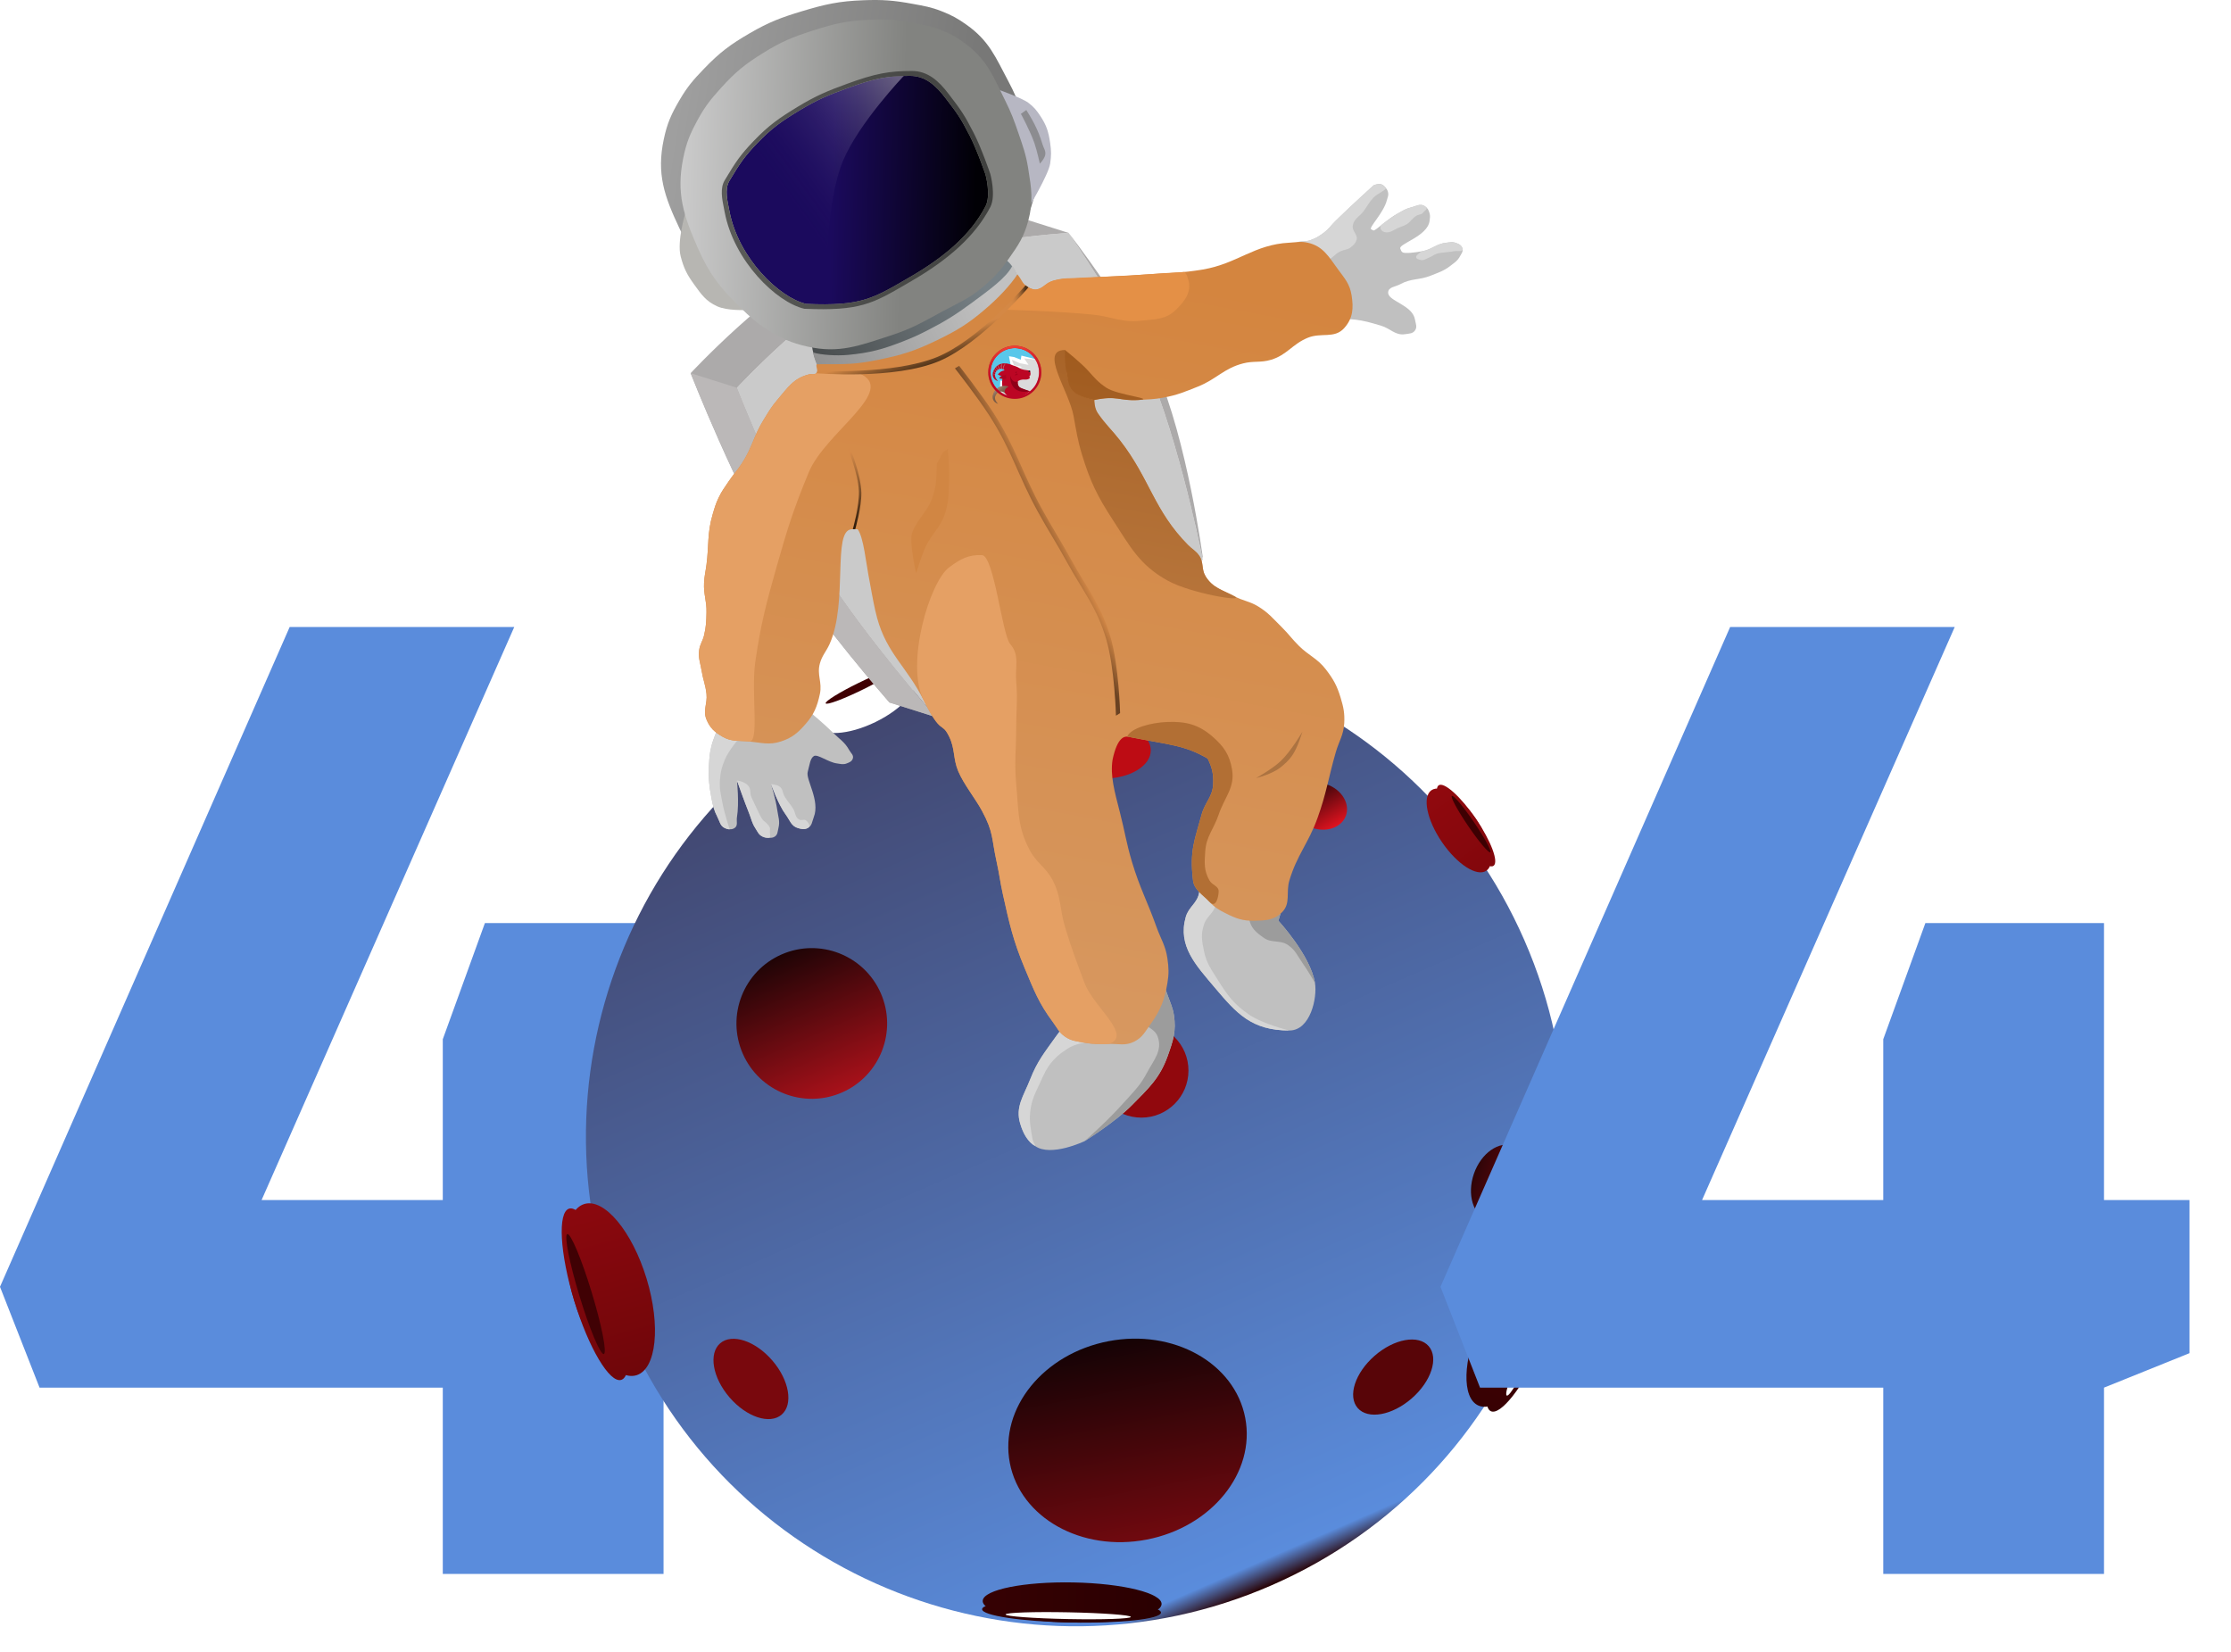 <svg width="393" height="291" viewBox="0 0 393 291" fill="none" xmlns="http://www.w3.org/2000/svg">
<path d="M77.999 277.229V244.412H6.968L0 226.654L51.025 110.442H90.587L46.08 211.369H77.999V183.046L85.417 162.591H116.886V211.369H131.946V238.342L116.886 244.412V277.229H77.999Z" fill="#5A8CDC"/>
<g filter="url(#filter0_d_187_1233)">
<path d="M275.522 165.601C294.614 209.247 274.708 260.106 231.062 279.198C187.415 298.289 136.556 278.383 117.465 234.737C98.374 191.09 118.279 140.231 161.926 121.14C205.572 102.049 256.431 121.954 275.522 165.601Z" fill="url(#paint0_linear_187_1233)"/>
<path d="M162.158 174.95C165.096 181.664 162.034 189.489 155.32 192.427C148.605 195.364 140.78 192.303 137.843 185.588C134.905 178.874 137.967 171.049 144.681 168.111C151.396 165.173 159.221 168.235 162.158 174.95Z" fill="url(#paint1_linear_187_1233)"/>
<path d="M243.205 139.813C244.891 141.77 244.573 144.328 242.493 145.528C240.413 146.727 237.36 146.113 235.673 144.157C233.987 142.2 234.305 139.642 236.385 138.442C238.465 137.243 241.518 137.857 243.205 139.813Z" fill="url(#paint2_linear_187_1233)"/>
<path d="M273.681 201.809C276.307 202.723 277.41 206.409 276.145 210.041C274.881 213.674 271.727 215.877 269.101 214.963C266.476 214.049 265.373 210.363 266.637 206.731C267.902 203.099 271.056 200.895 273.681 201.809Z" fill="url(#paint3_linear_187_1233)"/>
<path d="M193.974 117.029C194.144 118.51 191.183 120.065 187.362 120.502C183.541 120.939 180.305 120.093 180.136 118.613C179.967 117.132 182.927 115.577 186.748 115.14C190.57 114.702 193.805 115.548 193.974 117.029Z" fill="url(#paint4_linear_187_1233)"/>
<path d="M226.351 249.727C228.204 259.377 220.425 268.983 208.974 271.182C197.524 273.382 186.74 267.341 184.886 257.69C183.033 248.039 190.812 238.433 202.262 236.234C213.713 234.035 224.497 240.076 226.351 249.727Z" fill="url(#paint5_linear_187_1233)"/>
<path d="M167.389 117.685C167.964 118.863 164.534 121.722 159.727 124.07C154.92 126.419 150.557 127.368 149.981 126.19C149.406 125.013 152.836 122.154 157.643 119.805C162.45 117.457 166.814 116.508 167.389 117.685Z" fill="white"/>
<path d="M168.145 119.233C169.138 121.266 166.046 124.817 161.239 127.166C156.432 129.514 151.73 129.771 150.737 127.738C149.744 125.706 152.836 122.155 157.643 119.806C162.45 117.458 167.152 117.201 168.145 119.233Z" fill="white"/>
<path d="M164.638 117.93C164.805 118.272 162.212 119.884 158.845 121.528C155.478 123.173 152.613 124.229 152.446 123.886C152.279 123.544 154.872 121.932 158.239 120.288C161.605 118.643 164.47 117.587 164.638 117.93Z" fill="#400003"/>
<path d="M107.249 212.885C109.289 212.264 112.999 218.512 115.536 226.841C118.072 235.17 118.474 242.426 116.433 243.047C114.392 243.669 110.682 237.42 108.146 229.091C105.61 220.762 105.208 213.507 107.249 212.885Z" fill="url(#paint6_linear_187_1233)"/>
<path d="M109.929 212.069C113.45 210.996 118.361 216.879 120.897 225.208C123.433 233.537 122.635 241.158 119.113 242.23C115.592 243.303 110.682 237.42 108.145 229.091C105.609 220.762 106.408 213.141 109.929 212.069Z" fill="url(#paint7_linear_187_1233)"/>
<path d="M106.932 217.368C107.526 217.188 109.447 221.77 111.223 227.603C112.999 233.437 113.958 238.312 113.364 238.493C112.77 238.674 110.849 234.091 109.073 228.258C107.297 222.425 106.338 217.549 106.932 217.368Z" fill="#400104"/>
<path d="M180.004 283.426C180.084 282.296 187.201 281.52 195.902 281.693C204.602 281.866 211.591 282.922 211.511 284.051C211.431 285.181 204.313 285.957 195.613 285.784C186.912 285.611 179.924 284.555 180.004 283.426Z" fill="url(#paint8_linear_187_1233)"/>
<path d="M180.109 281.942C180.247 279.992 187.412 278.552 196.112 278.725C204.813 278.898 211.754 280.618 211.616 282.568C211.478 284.517 204.313 285.957 195.613 285.785C186.913 285.612 179.971 283.891 180.109 281.942Z" fill="url(#paint9_linear_187_1233)"/>
<path d="M184.136 284.362C184.16 284.033 189.118 283.864 195.212 283.986C201.305 284.107 206.226 284.471 206.203 284.8C206.18 285.129 201.221 285.297 195.128 285.176C189.034 285.055 184.113 284.69 184.136 284.362Z" fill="white"/>
<path d="M269.63 248.567C267.934 247.795 269.114 241.558 272.267 234.636C275.419 227.715 279.349 222.729 281.045 223.502C282.74 224.274 281.56 230.511 278.408 237.433C275.256 244.355 271.325 249.34 269.63 248.567Z" fill="url(#paint10_linear_187_1233)"/>
<path d="M267.401 247.553C264.475 246.22 264.658 239.529 267.81 232.607C270.962 225.686 275.889 221.155 278.816 222.487C281.742 223.82 281.559 230.512 278.407 237.433C275.255 244.355 270.327 248.886 267.401 247.553Z" fill="url(#paint11_linear_187_1233)"/>
<path d="M272.427 245.814C271.934 245.589 273.324 241.477 275.531 236.629C277.739 231.782 279.929 228.034 280.422 228.259C280.916 228.483 279.526 232.595 277.318 237.443C275.11 242.291 272.921 246.039 272.427 245.814Z" fill="white"/>
<path d="M270.089 152.503C269.129 153.157 266.188 150.513 263.519 146.598C260.849 142.682 259.463 138.978 260.422 138.324C261.382 137.67 264.323 140.314 266.992 144.23C269.662 148.145 271.048 151.85 270.089 152.503Z" fill="url(#paint12_linear_187_1233)"/>
<path d="M268.828 153.362C267.173 154.491 263.667 152.231 260.998 148.316C258.329 144.4 257.507 140.312 259.162 139.183C260.818 138.055 264.323 140.314 266.993 144.229C269.662 148.145 270.484 152.234 268.828 153.362Z" fill="url(#paint13_linear_187_1233)"/>
<path d="M269.526 150.122C269.247 150.313 267.505 148.244 265.635 145.502C263.766 142.759 262.477 140.382 262.756 140.192C263.035 140.002 264.777 142.07 266.646 144.813C268.516 147.555 269.805 149.932 269.526 150.122Z" fill="#3D0002"/>
<path d="M216.353 188.563C216.353 193.143 212.64 196.857 208.059 196.857C203.478 196.857 199.765 193.143 199.765 188.563C199.765 183.982 203.478 180.269 208.059 180.269C212.64 180.269 216.353 183.982 216.353 188.563Z" fill="#91080D"/>
<path d="M144.692 249.167C142.61 250.96 138.498 249.601 135.509 246.131C132.519 242.66 131.783 238.393 133.865 236.599C135.948 234.805 140.059 236.164 143.049 239.635C146.039 243.105 146.775 247.373 144.692 249.167Z" fill="#79080D"/>
<path d="M209.718 132.163C209.718 134.911 206.005 137.139 201.424 137.139C196.843 137.139 193.13 134.911 193.13 132.163C193.13 129.415 196.843 127.187 201.424 127.187C206.005 127.187 209.718 129.415 209.718 132.163Z" fill="#BD0C14"/>
<path d="M258.665 237.101C260.472 239.172 259.138 243.292 255.687 246.304C252.235 249.315 247.972 250.078 246.165 248.007C244.358 245.936 245.692 241.816 249.143 238.804C252.595 235.793 256.858 235.03 258.665 237.101Z" fill="#580508"/>
</g>
<path d="M126.384 128.454L130.251 129.957L142.709 125.446C142.709 125.446 145.274 127.59 146.791 129.098C147.927 130.228 148.812 130.7 149.583 132.105C149.891 132.665 150.423 133.001 150.228 133.609C150.063 134.12 149.653 134.271 149.154 134.468C148.529 134.715 148.101 134.555 147.435 134.468C145.872 134.264 143.998 132.75 143.354 133.179C142.709 133.609 142.642 134.631 142.28 135.972C141.918 137.312 144.494 141.003 143.354 143.92C143.039 144.724 143.054 145.471 142.28 145.853C141.678 146.15 141.205 146.041 140.561 145.853C139.364 145.503 139.155 144.493 138.413 143.49C137.03 141.62 135.836 138.12 135.836 138.12C135.836 138.12 136.666 140.836 136.91 142.631C137.08 143.88 137.434 144.63 137.124 145.853C136.968 146.472 137.015 147.007 136.48 147.356C136.122 147.59 135.834 147.571 135.406 147.571C134.978 147.571 134.721 147.535 134.332 147.356C133.629 147.034 133.466 146.5 133.043 145.853C132.447 144.94 132.376 144.287 131.969 143.275C131.068 141.034 129.821 137.475 129.821 137.475C129.821 137.475 130.24 141.438 129.821 143.92C129.692 144.682 130.044 145.438 129.391 145.853C129.1 146.039 128.878 146.068 128.532 146.068C128.186 146.068 127.986 146.001 127.673 145.853C126.853 145.464 126.8 144.726 126.384 143.92C125.739 142.67 125.568 141.865 125.31 140.483C124.91 138.339 124.777 137.083 124.881 134.898C124.945 133.547 124.991 132.775 125.31 131.461C125.604 130.249 126.384 128.454 126.384 128.454Z" fill="#C0C0C0"/>
<path d="M129.821 68.308C129.821 68.308 143.475 53.594 154.739 48.116C166.767 42.266 188.248 41.027 188.248 41.027C188.248 41.027 196.968 53.658 201.137 62.508C207.402 75.81 211.877 98.595 211.877 98.595L164.834 126.305C164.834 126.305 152.056 111.679 145.502 101.173C137.975 89.107 129.821 68.308 129.821 68.308Z" fill="#CACACA"/>
<path d="M146.576 45.539C135.312 51.017 121.658 65.731 121.658 65.731C121.658 65.731 129.813 86.53 137.339 98.596C143.893 109.102 156.671 123.728 156.671 123.728L164.834 126.306C164.834 126.306 152.056 111.68 145.502 101.173C137.975 89.108 129.821 68.308 129.821 68.308C129.821 68.308 143.475 53.594 154.738 48.117C166.767 42.267 188.248 41.028 188.248 41.028C188.248 41.028 196.968 53.658 201.137 62.508C206.925 74.796 211.184 95.175 211.8 98.212L211.877 98.166C211.877 98.166 209.09 77.384 203.714 65.301C199.145 55.032 188.248 41.028 188.248 41.028L180.086 38.45C180.086 38.45 158.605 39.689 146.576 45.539Z" fill="#ACAAAA"/>
<path d="M121.658 65.731C121.658 65.731 129.813 86.53 137.339 98.596C143.893 109.102 156.671 123.728 156.671 123.728L164.834 126.306C164.834 126.306 152.056 111.679 145.502 101.173C137.975 89.108 129.821 68.308 129.821 68.308L121.658 65.731Z" fill="#BBB8B8"/>
<path d="M135.836 138.12C135.836 138.12 137.03 141.62 138.413 143.49C139.155 144.493 139.364 145.503 140.561 145.853C141.205 146.041 141.678 146.15 142.28 145.853C142.882 145.556 142.426 144.925 142.065 144.564C141.705 144.203 141.227 144.59 140.777 144.35C140.015 143.942 140.157 143.151 139.703 142.416C139.163 141.546 138.713 141.154 138.199 140.268C137.822 139.619 137.938 139.002 137.34 138.55C136.853 138.181 135.836 138.12 135.836 138.12Z" fill="#D6D6D6"/>
<path d="M129.821 137.476C129.821 137.476 131.067 141.034 131.969 143.275C132.375 144.287 132.446 144.94 133.043 145.853C133.466 146.5 133.629 147.034 134.331 147.357C134.72 147.535 134.978 147.571 135.405 147.571C135.833 147.571 135.645 147.057 135.621 146.712C135.576 146.059 135.793 145.952 135.406 145.423C134.827 144.635 134.512 144.782 134.05 143.92C133.483 142.861 132.921 141.564 132.398 140.483C131.99 139.638 132.386 139.028 131.754 138.335C131.392 137.938 130.642 137.564 129.821 137.476Z" fill="#D6D6D6"/>
<path d="M125.31 131.461C124.991 132.776 124.945 133.547 124.881 134.898C124.777 137.083 124.91 138.339 125.31 140.483C125.568 141.866 125.739 142.67 126.384 143.92C126.8 144.726 126.853 145.465 127.673 145.853C127.986 146.001 128.186 146.068 128.532 146.068C128.532 146.068 127.585 143.225 127.244 141.342C126.972 139.848 126.718 138.992 126.814 137.476C126.907 136.014 127.116 135.179 127.673 133.824C128.363 132.146 130.251 129.958 130.251 129.958L126.384 128.454C126.384 128.454 125.604 130.25 125.31 131.461Z" fill="#D6D6D6"/>
<path d="M142.996 60.758C142.952 60.443 143.221 60.179 143.537 60.208C145.16 60.355 146.434 60.321 148.295 60.146C152.104 59.786 154.182 58.959 157.746 57.568C159.46 56.899 160.403 56.469 162.042 55.635C165.133 54.062 166.777 52.978 169.56 50.909C172.216 48.935 173.929 47.981 175.96 45.44C176.112 45.25 176.378 45.189 176.585 45.315C179.23 46.917 179.282 49.678 180.516 51.768C180.516 51.768 175.439 53.652 172.568 56.279C169.458 59.125 167.309 60.184 163.331 61.864C159.586 63.447 156.839 64.146 152.806 64.657C149.294 65.102 145.502 67.234 145.502 67.234C144.163 64.66 143.324 63.143 142.996 60.758Z" fill="url(#paint14_linear_187_1233)"/>
<path d="M211.233 157.238C211.405 156.246 211.233 154.66 211.233 154.66L226.269 158.527L225.195 162.178C225.195 162.178 230.823 168.238 231.639 173.133C232.069 175.711 230.844 181.511 227.128 181.511C220.47 181.511 217.834 178.498 214.025 173.993C210.626 169.971 207.437 166.601 208.87 161.534C209.391 159.691 210.906 159.124 211.233 157.238Z" fill="#C0C0C0"/>
<path d="M225.195 162.178L226.269 158.526H220.899C220.899 158.526 219.871 160.457 220.04 161.748C220.258 163.412 221.249 164.215 222.617 165.185C224.047 166.198 225.475 165.475 226.914 166.474C228.237 167.393 228.56 168.381 229.491 169.696C230.406 170.988 231.639 173.133 231.639 173.133C230.823 168.237 225.195 162.178 225.195 162.178Z" fill="#9C9C9C"/>
<path d="M211.233 157.238C210.906 159.124 209.391 159.691 208.87 161.534C207.437 166.601 210.626 169.971 214.025 173.993C217.834 178.498 220.47 181.511 227.128 181.511C227.128 181.511 222.501 180.39 220.04 178.718C217.337 176.883 216.187 175.26 214.455 172.489C213.322 170.675 212.53 169.642 212.092 167.549C211.714 165.742 211.501 164.571 212.092 162.823C212.54 161.5 213.468 161.096 214.025 159.815C214.545 158.621 214.885 156.593 214.885 156.593L211.233 154.66C211.233 154.66 211.405 156.246 211.233 157.238Z" fill="#D6D6D6"/>
<path d="M143.225 62.078C144.513 62.508 147.325 62.705 149.412 62.508C153.221 62.149 155.471 61.536 159.035 60.145C160.749 59.476 161.691 59.046 163.331 58.212C166.422 56.639 168.495 55.34 171.279 53.271C174.047 51.214 177.25 48.975 178.325 46.827C178.754 47.257 179.216 48.519 179.7 50.264C179.7 50.264 176.557 55.584 173.686 58.212C170.576 61.057 168.427 62.116 164.449 63.797C160.704 65.379 157.957 66.078 153.923 66.589C150.412 67.034 144.902 65.73 144.902 65.73C144.471 65.73 143.439 63.367 143.225 62.078Z" fill="url(#paint15_linear_187_1233)"/>
<path d="M228.417 42.746C228.417 42.746 229.893 42.621 230.78 42.317C231.774 41.976 232.296 41.65 233.143 41.028C234.099 40.325 234.445 39.712 235.291 38.88C237.83 36.383 241.95 32.65 241.95 32.65C241.95 32.65 242.749 32.294 243.239 32.436C243.642 32.552 243.833 32.754 244.098 33.08C244.335 33.371 244.454 33.571 244.528 33.939C244.628 34.439 244.434 34.732 244.313 35.228C243.768 37.466 241.091 40.072 241.52 40.383L241.95 40.598C242.38 40.598 244.437 38.55 246.246 37.591C247.142 37.116 247.627 36.769 248.609 36.517C249.506 36.287 250.192 35.802 250.972 36.302C251.481 36.629 251.672 37.007 251.831 37.591C251.963 38.077 251.889 38.38 251.831 38.88C251.51 41.65 246.224 42.961 246.676 43.82C246.816 44.088 246.835 44.329 247.105 44.465C247.535 44.679 249.219 44.491 250.542 44.25C252.291 43.931 253.067 42.894 254.838 42.746C255.423 42.697 255.786 42.557 256.342 42.746C256.962 42.957 257.497 43.179 257.631 43.82C257.739 44.34 257.449 44.64 257.201 45.109C256.757 45.948 256.232 46.245 255.483 46.828C254.298 47.749 253.436 47.981 252.046 48.546C250.028 49.366 248.584 48.999 246.676 50.05C245.779 50.543 244.528 50.529 244.528 51.553C244.528 53.057 248.816 53.706 249.253 56.279C249.38 57.023 249.694 57.599 249.253 58.212C248.835 58.794 248.242 58.74 247.535 58.857C245.781 59.147 244.946 57.847 243.239 57.353C241.421 56.827 240.395 56.482 238.513 56.279C236.762 56.09 234.002 56.279 234.002 56.279L233.358 45.968L228.417 42.746Z" fill="#C0C0C0"/>
<path d="M254.838 42.746C253.066 42.894 252.29 43.931 250.542 44.25C250.112 44.465 250.111 44.466 249.897 44.679L249.897 44.68C249.683 44.893 249.408 45.027 249.468 45.324C249.527 45.621 249.827 45.652 250.112 45.754C250.764 45.986 251.185 45.571 251.831 45.324C252.356 45.123 252.583 44.85 253.119 44.68C253.606 44.525 253.904 44.54 254.408 44.465C255.077 44.365 255.465 44.388 256.127 44.25C256.725 44.126 257.764 44.462 257.63 43.82C257.497 43.179 256.962 42.957 256.342 42.746C255.786 42.557 255.423 42.698 254.838 42.746Z" fill="#D6D6D6"/>
<path d="M246.246 37.591C244.527 38.665 243.453 39.524 243.453 39.524C243.453 39.524 242.979 39.921 243.238 40.384C243.577 40.987 244.297 41.018 244.958 40.813C245.472 40.585 245.736 40.407 246.246 40.169C246.825 39.899 247.201 39.85 247.75 39.524C248.517 39.069 248.714 38.496 249.468 38.021C249.945 37.721 250.446 37.845 250.757 37.376C250.994 37.02 251.752 36.803 250.972 36.302C250.192 35.802 249.507 36.287 248.609 36.517C247.627 36.769 247.106 37.054 246.246 37.591Z" fill="#D6D6D6"/>
<path d="M230.78 42.317C229.893 42.621 229.213 42.25 228.417 42.746C226.463 43.966 231.086 46.349 233.358 45.968C234.621 45.757 234.985 44.781 236.15 44.25C236.802 43.952 237.289 44.027 237.869 43.605C238.398 43.22 238.725 42.934 238.943 42.317C239.288 41.338 238.14 40.764 238.298 39.739C238.491 38.495 239.484 38.174 240.231 37.161C240.909 36.243 241.159 35.62 241.95 34.798C242.695 34.025 244.362 33.406 244.098 33.08C243.833 32.754 243.642 32.552 243.239 32.436C242.748 32.294 241.95 32.65 241.95 32.65C241.95 32.65 237.83 36.383 235.291 38.88C234.445 39.712 234.099 40.325 233.143 41.028C232.296 41.65 231.774 41.976 230.78 42.317Z" fill="#D6D6D6"/>
<path d="M186.052 182.502C186.791 181.462 188.017 179.892 188.017 179.892L195.875 181.197L200.922 179.363L204.389 171.845C204.389 171.845 205.226 173.952 205.698 175.325C206.162 176.671 206.573 177.397 206.79 178.805C207.222 181.607 206.652 183.311 205.698 185.982C204.287 189.936 202.317 191.685 199.368 194.682C196.515 197.581 191.073 200.989 191.073 200.989C191.073 200.989 185.13 203.844 182.341 201.859C180.841 200.791 180.259 199.702 179.722 197.944C178.807 194.948 180.328 193.033 181.468 190.114C182.731 186.884 184.042 185.332 186.052 182.502Z" fill="#C0C0C0"/>
<path d="M205.698 175.325C205.225 173.952 204.389 171.845 204.389 171.845C204.389 171.845 199.778 176.339 200.922 179.363C201.531 180.973 203.341 180.967 203.929 182.585C204.827 185.054 203.227 186.708 201.996 189.029C201.014 190.882 200.178 191.767 198.774 193.325C197.184 195.09 196.467 195.861 194.907 197.407C193.452 198.849 191.073 200.989 191.073 200.989C191.073 200.989 196.515 197.581 199.368 194.682C202.317 191.685 204.287 189.936 205.698 185.982C206.652 183.311 207.222 181.607 206.79 178.805C206.573 177.397 206.162 176.671 205.698 175.325Z" fill="#9C9C9C"/>
<path d="M186.053 182.502C184.043 185.332 182.731 186.884 181.469 190.114C180.328 193.033 178.808 194.947 179.722 197.944C180.259 199.704 181.16 201.273 182.342 201.859C182.235 201.186 182.018 201.54 181.805 200.199C181.591 198.857 181.299 197.577 181.469 195.903C181.674 193.882 182.239 192.805 183.094 190.962C184.01 188.987 184.478 187.741 186.053 186.236C186.751 185.569 187.221 185.28 188.017 184.733C190.791 182.827 196.409 183.871 195.876 181.197C195.267 178.146 188.017 179.892 188.017 179.892C188.017 179.892 186.791 181.462 186.053 182.502Z" fill="#D6D6D6"/>
<path d="M143.845 64.154C149.215 64.154 150.615 64.204 154.739 63.367C158.898 62.523 161.23 61.782 165.049 59.931C168.546 58.235 170.468 57.08 173.427 54.56C175.957 52.405 177.938 50.264 179.226 48.331C180.086 49.405 180.043 49.895 180.945 50.479C181.26 50.683 181.448 50.792 181.804 50.909C183.344 51.413 184.098 49.795 185.671 49.405C187.632 48.919 188.811 49.127 190.826 48.975C195.183 48.648 197.638 48.65 201.996 48.331C205.859 48.048 208.058 48.121 211.877 47.472C218.024 46.426 220.901 43.058 227.128 42.746C228.385 42.683 229.122 42.473 230.35 42.746C233.077 43.352 234.064 45.222 235.72 47.472C236.899 49.073 237.766 50.019 238.083 51.983C238.453 54.273 238.341 56.053 236.794 57.782C235.059 59.724 232.757 58.505 230.35 59.501C227.638 60.622 226.716 62.52 223.906 63.367C222.043 63.929 220.849 63.525 218.966 64.012C215.587 64.884 214.26 66.803 211.018 68.093C208.725 69.005 207.428 69.572 205.003 70.026C203.264 70.352 202.258 70.346 200.492 70.456C197.143 70.664 196.84 69.597 192.759 70.456C192.759 71.53 192.782 71.919 193.404 72.819C194.758 74.781 195.804 75.664 197.27 77.544C202.563 84.334 203.236 89.906 209.299 96.018C210.046 96.771 210.666 97.018 211.259 97.897C212.081 99.115 211.596 100.24 212.36 101.495C213.611 103.552 215.299 103.878 217.422 105.013C218.996 105.854 220.1 105.882 221.624 106.812C223.444 107.923 224.213 108.912 225.732 110.41C226.989 111.65 227.54 112.494 228.793 113.739C230.553 115.489 232.063 115.958 233.572 117.928C234.896 119.656 235.519 120.786 236.15 122.869C236.666 124.572 236.889 125.602 236.794 127.379C236.683 129.474 235.87 130.519 235.291 132.535C233.992 137.053 233.669 139.714 232.069 144.134C230.471 148.547 228.471 150.593 227.128 155.089C226.487 157.234 227.415 159.085 225.839 160.674C224.419 162.106 222.915 162.141 220.899 162.178C218.905 162.215 217.739 161.786 215.958 160.889C214.722 160.266 214.002 159.862 213.058 158.848C211.921 157.626 210.358 156.748 210.158 155.089C209.514 149.719 210.488 147.872 211.662 143.49C212.243 141.323 213.605 140.361 213.703 138.12C213.782 136.32 213.52 135.231 212.736 133.609C208.655 131.246 206.292 131.246 198.559 129.742C198.129 129.742 196.84 129.742 195.981 133.824C195.552 136.616 196.315 139.355 197.27 143.06C198.154 146.488 198.402 148.476 199.418 151.867C200.782 156.419 202.119 158.776 203.714 163.252C204.489 165.426 205.325 166.552 205.648 168.837C205.882 170.498 205.923 171.478 205.648 173.133C205.154 176.093 204.449 177.938 202.64 180.436C201.701 181.735 201.271 182.707 199.848 183.444C198.276 184.257 197.106 183.837 195.337 183.873C193.657 183.908 192.691 183.972 191.041 183.659C189.659 183.396 188.765 183.378 187.604 182.585C186.522 181.845 186.233 181.062 185.456 180.007C183.032 176.713 182.123 174.397 180.515 170.555C178.456 165.634 177.805 162.661 176.649 157.452C176.167 155.284 176.055 154.036 175.575 151.867C174.633 147.615 175.059 146.682 172.997 142.845C171.801 140.621 169.795 138.189 168.808 135.864C167.857 133.623 168.272 131.927 167.197 129.742C165.809 126.921 165.909 129.742 162.686 123.298C159.797 117.519 156.242 115.135 154.524 108.906C154.226 107.827 154.111 107.209 153.879 106.114C153.597 104.778 153.5 104.016 153.235 102.677C152.5 98.964 152.161 94.729 151.087 93.225C150.67 93.181 150.432 93.204 150.013 93.225C146.576 93.4 149.426 106.089 146.146 113.417C145.534 114.787 144.83 115.408 144.428 116.854C143.867 118.875 144.869 120.174 144.428 122.224C143.939 124.498 143.385 125.846 141.85 127.594C140.499 129.133 139.501 129.966 137.554 130.602C135.481 131.278 134.14 130.812 131.969 130.602C130.102 130.42 128.865 130.686 127.244 129.742C125.859 128.936 125.064 128.216 124.451 126.735C123.777 125.108 124.641 123.976 124.451 122.224C124.276 120.605 123.85 119.751 123.592 118.143C123.364 116.725 122.968 115.914 123.162 114.491C123.306 113.44 123.774 112.945 124.021 111.913C124.395 110.355 124.416 109.434 124.451 107.832C124.495 105.812 123.922 104.695 124.021 102.677C124.084 101.409 124.287 100.714 124.451 99.455C124.899 96.019 124.552 93.973 125.525 90.648C125.875 89.451 126.061 88.766 126.599 87.64C127.151 86.485 127.607 85.913 128.318 84.848C129.183 83.55 129.826 82.932 130.68 81.626C132.529 78.8 132.761 76.758 134.547 73.893C135.408 72.51 135.85 71.693 136.91 70.456C138.734 68.327 139.773 66.618 142.495 65.945C142.99 65.823 143.407 66.075 143.784 65.73C144.221 65.329 143.684 64.725 143.845 64.154Z" fill="url(#paint16_linear_187_1233)"/>
<path d="M211.261 97.898C210.667 97.019 210.047 96.771 209.301 96.018C203.238 89.906 202.565 84.334 197.271 77.545C195.805 75.665 194.759 74.782 193.405 72.819C192.784 71.919 192.76 70.457 192.76 70.457C192.76 70.457 190.61 69.997 189.538 69.168C187.14 67.313 188.034 61.649 187.605 61.649C183.037 61.65 188.278 68.757 189.109 73.249C189.609 75.951 189.811 77.494 190.612 80.123C192.047 84.825 193.302 87.386 195.983 91.507C199.059 96.238 200.715 99.51 205.649 102.248C209.779 104.539 219.546 106.148 217.423 105.013C215.3 103.879 213.613 103.552 212.362 101.496C211.598 100.241 212.083 99.116 211.261 97.898Z" fill="url(#paint17_linear_187_1233)"/>
<path d="M192.759 70.457C196.84 69.597 197.143 70.665 200.492 70.457C203.841 70.248 196.851 69.606 194.907 68.308C193.476 67.353 192.828 66.588 191.685 65.301C190.448 63.909 187.604 61.649 187.604 61.649C187.604 61.649 187.516 64.054 187.819 65.301C188.17 66.746 188.018 67.862 189.108 68.953C190.143 69.989 192.759 70.457 192.759 70.457Z" fill="url(#paint18_linear_187_1233)"/>
<path d="M198.559 129.742C206.292 131.246 208.655 131.246 212.737 133.609C213.52 135.231 213.782 136.32 213.703 138.12C213.605 140.361 212.243 141.323 211.663 143.49C210.489 147.872 209.515 149.719 210.159 155.089C210.358 156.748 211.921 157.625 213.059 158.848C214.197 160.071 214.643 157.973 214.67 157.023C214.698 156.04 213.545 155.943 213.059 155.089C212.052 153.321 212.167 151.964 212.307 149.934C212.491 147.26 213.819 146.032 214.67 143.49C215.698 140.419 217.574 138.735 217.033 135.542C216.592 132.946 215.584 131.469 213.596 129.742C211.132 127.603 208.909 127.05 205.648 127.165C202.704 127.268 199.203 128.239 198.559 129.742Z" fill="#B26F34"/>
<path d="M166.111 79.693L166.97 79.049C166.97 79.049 167.268 82.453 167.185 84.634C167.101 86.828 167.163 88.113 166.54 90.219C165.721 92.993 164.028 94.004 162.889 96.663C162.189 98.297 161.385 100.959 161.385 100.959C161.385 100.959 160.041 95.29 160.741 93.656C161.88 90.997 163.572 89.985 164.392 87.211C165.015 85.106 164.953 83.82 165.037 81.626C166.111 79.693 166.111 79.693 166.111 79.693Z" fill="#D18643"/>
<path d="M143.784 65.731C143.407 66.075 142.99 65.823 142.495 65.945C139.773 66.618 138.734 68.327 136.91 70.456C135.85 71.693 135.408 72.511 134.547 73.893C132.761 76.759 132.529 78.801 130.68 81.626C129.826 82.932 129.183 83.55 128.318 84.848C127.607 85.913 127.151 86.485 126.599 87.641C126.061 88.766 125.875 89.451 125.525 90.648C124.552 93.974 124.899 96.019 124.451 99.455C124.287 100.714 124.084 101.409 124.021 102.677C123.922 104.695 124.495 105.813 124.451 107.832C124.416 109.435 124.395 110.355 124.021 111.914C123.774 112.946 123.306 113.44 123.162 114.491C122.968 115.914 123.364 116.725 123.592 118.143C123.85 119.751 124.276 120.605 124.451 122.224C124.641 123.976 123.777 125.108 124.451 126.735C125.064 128.216 125.859 128.936 127.244 129.743C128.865 130.686 130.102 130.421 131.969 130.602C133.836 130.783 132.276 122.054 133.043 116.639C134.008 109.829 135.035 106.073 136.91 99.455C138.746 92.972 139.903 89.349 142.495 83.13C145.424 76.1 158.332 68.659 151.302 65.731H143.784Z" fill="#E5A064"/>
<path d="M191.041 183.659C192.691 183.972 195.337 183.874 195.337 183.874C199.61 182.407 192.617 177.367 191.041 173.133C189.615 169.305 188.78 167.165 187.604 163.252C186.655 160.095 186.966 158.02 185.456 155.09C184.249 152.748 182.609 152.046 181.375 149.719C179.208 145.636 179.439 142.723 179.012 138.12C178.648 134.194 179.012 131.967 179.012 128.024C179.012 124.92 179.28 123.168 179.012 120.076C178.784 117.452 179.677 115.395 177.938 113.417C176.548 111.837 175.098 97.899 172.997 97.782C170.586 97.649 169.142 98.498 167.197 99.93C163.783 102.447 159.464 116.854 162.687 123.298C165.909 129.742 165.809 126.921 167.197 129.742C168.272 131.927 167.857 133.623 168.809 135.864C169.795 138.189 171.801 140.621 172.997 142.846C175.06 146.682 174.633 147.615 175.575 151.867C176.055 154.036 176.168 155.284 176.649 157.452L176.682 157.603C177.818 162.719 178.476 165.682 180.515 170.556C182.123 174.398 182.956 176.676 185.456 180.007C186.243 181.055 186.522 181.845 187.604 182.585C188.765 183.379 189.659 183.396 191.041 183.659Z" fill="#E5A064"/>
<path d="M168.221 64.882L168.952 64.431C168.952 64.431 172.805 69.329 174.969 72.678C179.008 78.929 179.969 83.171 183.562 89.69C185.507 93.218 186.778 95.094 188.718 98.625C191.564 103.808 193.903 106.449 195.592 112.115C197.109 117.204 197.311 125.604 197.311 125.604L196.58 126.056C196.58 126.056 196.378 117.656 194.861 112.566C193.172 106.9 190.833 104.259 187.987 99.077C186.047 95.545 184.776 93.669 182.831 90.141C179.238 83.623 178.277 79.381 174.238 73.129C172.074 69.781 168.221 64.882 168.221 64.882Z" fill="url(#paint19_linear_187_1233)"/>
<path d="M180.515 50.264C180.515 50.264 181.163 50.674 181.589 50.823C182.449 51.123 182.415 50.994 182.878 50.909C183.738 50.694 184.117 49.982 185.026 49.62C185.594 49.394 185.932 49.315 186.53 49.19C187.601 48.966 188.231 49.046 189.322 48.975C191.333 48.846 192.465 48.851 194.478 48.761C196.24 48.682 197.228 48.648 198.989 48.546C201.34 48.41 202.653 48.266 205.003 48.116C206.429 48.026 208.655 47.901 208.655 47.901C209.046 48.306 209.13 48.654 209.299 49.19C209.978 51.344 208.766 52.981 207.151 54.56C205.33 56.341 203.452 56.202 200.922 56.494C197.645 56.871 195.826 55.756 192.545 55.419C186.61 54.811 177.293 54.56 177.293 54.56L179.227 52.412L180.515 50.264Z" fill="#E49046"/>
<path d="M143.999 65.301C143.999 65.301 157.223 66.029 164.942 62.938C172.371 59.963 180.644 50.265 180.644 50.265C180.836 50.416 180.949 50.494 181.159 50.621C181.159 50.621 172.786 60.477 165.479 63.583C157.559 66.95 143.783 65.731 143.783 65.731C143.936 65.588 143.968 65.491 143.999 65.301Z" fill="url(#paint20_linear_187_1233)"/>
<path d="M143.999 65.301C143.999 65.301 157.223 66.029 164.942 62.938C172.371 59.963 180.644 50.265 180.644 50.265C180.836 50.416 180.949 50.494 181.159 50.621C181.159 50.621 172.786 60.477 165.479 63.583C157.559 66.95 143.783 65.731 143.783 65.731C143.936 65.588 143.968 65.491 143.999 65.301Z" fill="url(#paint21_linear_187_1233)"/>
<path d="M149.369 79.049H149.799C149.799 79.049 151.674 83.669 151.732 86.782C151.779 89.323 150.658 93.2 150.658 93.2C150.241 93.214 150.411 93.213 150.228 93.213C150.228 93.213 151.383 89.195 151.302 86.567C151.209 83.537 149.369 79.049 149.369 79.049Z" fill="url(#paint22_linear_187_1233)"/>
<path d="M116.928 24.53C117.524 21.718 118.217 20.173 119.684 17.656C121.067 15.284 122.115 14.077 124.049 12.071C126.78 9.239 128.624 7.851 132.09 5.842C135.435 3.903 137.533 3.102 141.279 1.975C145.366 0.746 147.787 0.202 152.077 0.042C155.494 -0.086 157.452 0.063 160.807 0.686C162.813 1.059 163.975 1.234 165.861 1.975C167.676 2.689 168.654 3.228 170.226 4.338C174.237 7.171 175.335 10.012 177.577 14.219C178.744 16.408 179.259 17.704 180.104 20.019C180.976 22.407 181.516 23.756 181.942 26.248C182.551 29.81 182.947 32.002 181.942 35.485C181.127 38.31 180.074 39.755 178.266 42.144C176.652 44.277 175.573 45.395 173.442 47.084C170.801 49.178 168.906 49.841 165.861 51.381C162.118 53.273 160.032 54.458 155.982 55.677C150.124 57.44 146.366 58.867 140.36 57.61C137.222 56.953 135.504 56.2 132.779 54.603C130.619 53.336 129.555 52.397 127.725 50.736C123.848 47.218 121.865 44.832 119.684 40.211C117.006 34.533 115.636 30.617 116.928 24.53Z" fill="url(#paint23_linear_187_1233)"/>
<path d="M120.762 37.418L131.287 54.602C131.287 54.602 128.12 54.759 126.347 53.958C124.346 53.054 123.553 51.87 122.266 50.092C121.011 48.359 120.436 47.222 119.903 45.151C119.212 42.47 120.762 37.418 120.762 37.418Z" fill="#B7B6B2"/>
<path d="M175.575 15.681C175.575 15.681 179.948 17.211 181.123 18.086C182.123 18.83 182.58 19.41 183.271 20.448C184.359 22.083 184.703 23.231 184.989 25.174C185.197 26.585 185.197 27.415 184.989 28.826C184.703 30.769 181.123 36.732 181.123 36.732L175.575 15.681Z" fill="#B7B7C3"/>
<g filter="url(#filter1_f_187_1233)">
<path d="M179.834 20.049L180.788 19.374C180.788 19.374 181.723 20.853 182.22 21.849C182.898 23.208 183.208 24.008 183.651 25.45C183.865 26.146 184.237 26.533 184.128 27.25C184.022 27.952 183.174 28.826 183.174 28.826C183.174 28.826 182.689 26.605 182.22 25.225C181.506 23.126 179.834 20.049 179.834 20.049Z" fill="#62635E" fill-opacity="0.5"/>
</g>
<path d="M120.332 27.966C120.89 25.154 121.538 23.61 122.91 21.093C124.203 18.721 125.182 17.514 126.991 15.508C129.545 12.676 131.269 11.287 134.51 9.278C137.637 7.339 139.599 6.538 143.102 5.412C146.923 4.183 149.187 3.639 153.198 3.479C156.393 3.351 158.224 3.5 161.36 4.123C163.237 4.496 164.323 4.67 166.086 5.412C167.784 6.126 168.698 6.665 170.167 7.775C173.918 10.608 174.944 13.449 177.041 17.656C178.132 19.845 178.614 21.141 179.404 23.456C180.219 25.844 180.724 27.193 181.122 29.685C181.692 33.247 182.062 35.439 181.122 38.922C180.36 41.747 179.376 43.191 177.686 45.581C176.177 47.713 175.168 48.831 173.175 50.521C170.706 52.614 168.933 53.277 166.086 54.817C162.587 56.709 160.636 57.894 156.849 59.113C151.372 60.876 147.858 62.303 142.243 61.047C139.308 60.39 137.702 59.636 135.154 58.039C133.134 56.773 132.14 55.833 130.428 54.173C126.803 50.655 124.949 48.269 122.91 43.647C120.405 37.969 119.125 34.054 120.332 27.966Z" fill="url(#paint24_linear_187_1233)"/>
<path d="M128.495 31.834C130.429 28.612 131.19 27.507 133.436 25.175C136.008 22.504 137.78 21.291 140.954 19.375C144.039 17.513 145.945 16.74 149.332 15.508C154.057 13.79 156.42 13.36 160.287 13.36C163.019 13.36 164.85 15.061 166.516 17.227C168.664 20.019 169.15 20.659 170.812 23.886C172.139 26.462 173.605 30.76 173.605 30.76C173.605 30.76 174.614 34.411 173.605 36.344C171.027 41.285 166.453 45.239 160.287 48.803C153.852 52.523 151.909 53.959 142.028 53.529C137.302 52.455 130.079 45.493 128.495 37.204C128.164 35.466 127.585 33.351 128.495 31.834Z" fill="url(#paint25_linear_187_1233)"/>
<path d="M137.732 21.308C140.843 18.989 142.972 17.898 146.539 16.368C150.002 14.882 152.036 14.037 155.775 13.575C157.11 13.41 159.212 13.36 159.212 13.36C159.212 13.36 151.222 21.725 148.472 28.397C145.439 35.757 145.68 48.589 145.68 48.589L136.658 49.448C136.658 49.448 128.666 35.73 129.999 30.115C130.428 28.305 131.646 26.919 133.221 25.175C134.77 23.459 135.879 22.689 137.732 21.308Z" fill="url(#paint26_linear_187_1233)"/>
<path fill-rule="evenodd" clip-rule="evenodd" d="M132.779 24.82C130.449 27.252 129.659 28.404 127.654 31.763C126.814 33.17 127.196 35.07 127.533 36.748C127.575 36.956 127.616 37.162 127.654 37.363C129.296 46.006 136.79 53.265 141.692 54.385C151.454 54.812 153.746 53.474 159.709 49.995L160.632 49.457C167.028 45.741 171.773 41.618 174.447 36.467C175.493 34.45 174.447 30.643 174.447 30.643C174.447 30.643 172.926 26.162 171.55 23.476C169.826 20.111 169.322 19.444 167.094 16.533C165.366 14.274 163.466 12.501 160.632 12.501C156.621 12.501 154.17 12.949 149.268 14.741C145.755 16.025 143.778 16.831 140.578 18.772C137.285 20.771 135.448 22.035 132.779 24.82ZM133.435 25.174C131.189 27.507 130.428 28.611 128.495 31.834C127.686 33.183 128.053 35.004 128.378 36.613C128.418 36.813 128.458 37.011 128.495 37.204C130.078 45.493 137.302 52.455 142.028 53.529C151.438 53.938 153.649 52.655 159.397 49.319C159.684 49.152 159.98 48.98 160.286 48.803C166.452 45.239 171.026 41.285 173.604 36.344C174.613 34.411 173.604 30.759 173.604 30.759C173.604 30.759 172.138 26.462 170.812 23.886C169.15 20.659 168.664 20.019 166.515 17.227C164.849 15.061 163.019 13.36 160.286 13.36C156.42 13.36 154.057 13.79 149.331 15.508C145.945 16.74 144.039 17.512 140.954 19.375C137.779 21.291 136.008 22.504 133.435 25.174Z" fill="url(#paint27_linear_187_1233)"/>
<path d="M225.598 134.053C227.405 132.35 229.424 128.884 229.424 128.884C229.424 128.884 228.999 130.228 228.659 131.06C227.874 132.982 227.165 133.878 225.598 135.142C224.037 136.401 221.261 137.046 221.261 137.046C221.261 137.046 224.086 135.478 225.598 134.053Z" fill="#AC7341"/>
<ellipse rx="4.273" ry="4.27" transform="matrix(0.777 -0.629 0.629 0.777 178.758 65.58)" fill="#59C7EA"/>
<path d="M176.144 68.947L176.474 67.456L177.15 67.455L177.512 66.486L178.333 66.341L177.428 65.642L180.596 65.628L178.806 64.995L178.021 63.157L180.04 63.526L180.347 62.94L182.397 63.284L183.048 64.345L183.298 65.523L182.471 68.041L180.867 69.471L178.878 70.039L176.627 69.545L176.144 68.947Z" fill="#DBDBDB"/>
<path fill-rule="evenodd" clip-rule="evenodd" d="M180.663 65.626L178.271 65.647L177.559 65.666L178.415 66.332L177.802 66.619L177.337 67.65L176.572 67.755L176.112 69.102L176.218 67.002L177.034 67.276L177.125 65.308L178.12 65.461L178.085 64.531L177.728 62.743L178.628 62.886L179.815 63.348L179.926 62.634C181.521 63.017 182.345 63.233 182.397 63.284C182.45 63.335 181.784 63.281 180.399 63.123L181.184 64.267L179.645 63.977L178.24 63.374L178.617 64.318L180.042 64.632L178.909 65.026L180.663 65.626Z" fill="white"/>
<path fill-rule="evenodd" clip-rule="evenodd" d="M176.986 65.221C176.986 65.221 176.4 65.334 176.149 65.582C175.898 65.831 175.762 65.941 175.762 65.941C175.762 65.941 176.087 66.175 176.383 66.206C176.678 66.197 176.652 66.259 176.652 66.259C175.908 69.751 178.408 71.358 181.43 68.911C181.43 68.911 180.252 68.615 179.723 68.313C179.059 67.914 179.307 67.15 179.307 67.15C179.307 67.15 179.733 66.781 180.601 66.859C181.016 66.896 181.356 66.667 181.38 66.629C181.44 66.536 181.318 66.273 181.318 66.273C181.318 66.273 181.471 66.239 181.524 65.97C181.578 65.701 181.422 65.286 181.422 65.286C181.422 65.286 180.7 65.194 180.431 65.14C180.162 65.087 179.753 64.996 179.5 64.794C179.247 64.593 178.414 64.349 178.414 64.349C176.366 63.43 175.278 64.467 174.933 65.518C174.783 66.036 174.825 66.805 175.825 67.145C175.254 66.533 175.23 66.149 175.276 65.91C175.434 65.108 176.311 64.594 176.986 65.221Z" fill="#BC0624"/>
<g filter="url(#filter2_i_187_1233)">
<path d="M174.934 65.518C175.238 64.467 176.308 63.686 177.676 64.088C177.676 64.088 177.171 64.347 177.044 64.652C176.958 64.858 176.986 65.22 176.986 65.22C176.312 64.594 175.434 65.108 175.277 65.91C175.23 66.148 175.255 66.532 175.826 67.145C174.825 66.805 174.784 66.036 174.934 65.518Z" fill="#7B5C46"/>
<path d="M174.934 65.518C175.238 64.467 176.308 63.686 177.676 64.088C177.676 64.088 177.171 64.347 177.044 64.652C176.958 64.858 176.986 65.22 176.986 65.22C176.312 64.594 175.434 65.108 175.277 65.91C175.23 66.148 175.255 66.532 175.826 67.145C174.825 66.805 174.784 66.036 174.934 65.518Z" fill="url(#paint28_linear_187_1233)"/>
</g>
<path d="M181.187 65.521C181.169 65.499 181.165 65.469 181.177 65.444L181.221 65.347C181.229 65.33 181.24 65.315 181.255 65.303C181.281 65.282 181.314 65.272 181.347 65.276L181.421 65.286L181.449 65.328C181.456 65.339 181.462 65.351 181.466 65.364C181.495 65.457 181.424 65.551 181.327 65.55L181.243 65.549C181.221 65.549 181.201 65.538 181.187 65.521Z" fill="#1C1C21"/>
<mask id="mask0_187_1233" style="mask-type:alpha" maskUnits="userSpaceOnUse" x="174" y="63" width="4" height="5">
<path d="M174.933 65.518C175.237 64.466 176.307 63.686 177.675 64.088L176.985 65.22C176.311 64.594 175.433 65.108 175.276 65.91C175.229 66.148 175.254 66.532 175.825 67.145C174.824 66.805 174.783 66.036 174.933 65.518Z" fill="#7B5C46"/>
<path d="M174.933 65.518C175.237 64.466 176.307 63.686 177.675 64.088L176.985 65.22C176.311 64.594 175.433 65.108 175.276 65.91C175.229 66.148 175.254 66.532 175.825 67.145C174.824 66.805 174.783 66.036 174.933 65.518Z" fill="url(#paint29_linear_187_1233)"/>
</mask>
<g mask="url(#mask0_187_1233)">
<path d="M177.115 63.969C176.783 64.482 176.667 64.734 176.756 65.052" stroke="#DBD6D5" stroke-width="0.1" stroke-miterlimit="2.613"/>
<path d="M177.115 63.969C176.783 64.482 176.667 64.734 176.756 65.052" stroke="url(#paint30_linear_187_1233)" stroke-width="0.1" stroke-miterlimit="2.613"/>
<path d="M176.476 64.017C176.402 64.367 176.306 64.609 176.443 64.954" stroke="#DBD6D5" stroke-width="0.1" stroke-miterlimit="2.613"/>
<path d="M176.476 64.017C176.402 64.367 176.306 64.609 176.443 64.954" stroke="url(#paint31_linear_187_1233)" stroke-width="0.1" stroke-miterlimit="2.613"/>
<path d="M175.808 64.311C175.852 64.605 175.916 64.747 176.112 64.981" stroke="#DBD6D5" stroke-width="0.1" stroke-miterlimit="2.613"/>
<path d="M175.808 64.311C175.852 64.605 175.916 64.747 176.112 64.981" stroke="url(#paint32_linear_187_1233)" stroke-width="0.1" stroke-miterlimit="2.613"/>
<path d="M175.4 64.64C175.539 64.884 175.61 64.962 175.825 65.124" stroke="#DBD6D5" stroke-width="0.1" stroke-miterlimit="2.613"/>
<path d="M175.4 64.64C175.539 64.884 175.61 64.962 175.825 65.124" stroke="url(#paint33_linear_187_1233)" stroke-width="0.1" stroke-miterlimit="2.613"/>
<path d="M175.164 64.941C175.274 65.153 175.37 65.24 175.581 65.347" stroke="#DBD6D5" stroke-width="0.1" stroke-miterlimit="2.613"/>
<path d="M175.164 64.941C175.274 65.153 175.37 65.24 175.581 65.347" stroke="url(#paint34_linear_187_1233)" stroke-width="0.1" stroke-miterlimit="2.613"/>
<path d="M174.953 65.34C174.916 65.415 175.421 65.739 175.38 65.63" stroke="#DBD6D5" stroke-width="0.1" stroke-miterlimit="2.613"/>
<path d="M174.953 65.34C174.916 65.415 175.421 65.739 175.38 65.63" stroke="url(#paint35_linear_187_1233)" stroke-width="0.1" stroke-miterlimit="2.613"/>
<path d="M174.84 65.799C175.002 65.907 175.102 65.946 175.291 65.964" stroke="#DBD6D5" stroke-width="0.1" stroke-miterlimit="2.613"/>
<path d="M174.84 65.799C175.002 65.907 175.102 65.946 175.291 65.964" stroke="url(#paint36_linear_187_1233)" stroke-width="0.1" stroke-miterlimit="2.613"/>
</g>
<path d="M181.43 68.912C178.347 69.533 177.837 67.221 177.967 65.987C177.913 66.5 178.297 66.953 178.511 67.109C178.699 67.29 179.106 67.249 179.293 67.201C179.184 67.683 179.446 68.071 179.605 68.202C179.823 68.384 181.43 68.912 181.43 68.912Z" fill="#8F0018"/>
<g filter="url(#filter3_i_187_1233)">
<path fill-rule="evenodd" clip-rule="evenodd" d="M179.301 65.355C179.301 65.355 179.089 65.259 178.996 65.318C178.903 65.377 178.905 65.442 178.838 65.498C178.77 65.554 178.719 65.56 178.719 65.56C178.719 65.56 178.886 65.642 179.027 65.587C179.168 65.532 179.274 65.434 179.274 65.434L179.301 65.355Z" fill="#A4001B"/>
</g>
<g filter="url(#filter4_i_187_1233)">
<path fill-rule="evenodd" clip-rule="evenodd" d="M180.547 66.418C180.547 66.418 180.572 66.352 180.841 66.307C181.11 66.262 181.317 66.274 181.317 66.274" fill="#AD0420"/>
</g>
<path d="M176.652 66.26C176.823 66.314 176.947 66.296 177.084 66.249C176.92 66.362 176.77 66.409 176.63 66.368C176.636 66.338 176.645 66.29 176.652 66.26Z" fill="url(#paint37_linear_187_1233)" fill-opacity="0.3"/>
<g filter="url(#filter5_i_187_1233)">
<path d="M175.977 66.071C175.977 66.071 176.027 66.094 176.19 65.913C176.353 65.732 176.496 65.6 176.75 65.585C176.778 65.584 177.206 65.691 177.219 65.33C177.255 65.366 177.125 65.784 177.297 66.061C177.027 66.436 176.652 66.26 176.652 66.26C176.652 66.26 176.607 66.213 176.383 66.207C176.16 66.201 175.977 66.071 175.977 66.071Z" fill="#AD0420"/>
</g>
<g filter="url(#filter6_i_187_1233)">
<path d="M178.956 65.432C179.039 65.306 179.184 65.367 179.184 65.367C179.143 65.346 179.011 65.418 179.036 65.478C179.054 65.52 179.171 65.432 179.178 65.423C179.173 65.431 179.057 65.549 178.995 65.56C178.934 65.571 178.819 65.558 178.819 65.558C178.874 65.553 178.941 65.454 178.956 65.432Z" fill="#810016"/>
</g>
<path fill-rule="evenodd" clip-rule="evenodd" d="M181.7 69.213C183.708 67.587 184.019 64.643 182.394 62.636C180.769 60.63 177.825 60.322 175.817 61.948C173.809 63.574 173.499 66.518 175.123 68.524C176.748 70.53 179.692 70.839 181.7 69.213ZM181.446 68.898C183.279 67.413 183.563 64.724 182.079 62.891C180.595 61.059 177.906 60.777 176.072 62.262C174.238 63.747 173.954 66.437 175.438 68.269C176.922 70.102 179.612 70.383 181.446 68.898Z" fill="#BC0624"/>
<path fill-rule="evenodd" clip-rule="evenodd" d="M181.7 69.213C183.708 67.587 184.019 64.643 182.394 62.636C180.769 60.63 177.825 60.322 175.817 61.948C173.809 63.574 173.499 66.518 175.123 68.524C176.748 70.53 179.692 70.839 181.7 69.213ZM181.446 68.898C183.279 67.413 183.563 64.724 182.079 62.891C180.595 61.059 177.906 60.777 176.072 62.262C174.238 63.747 173.954 66.437 175.438 68.269C176.922 70.102 179.612 70.383 181.446 68.898Z" fill="url(#paint38_linear_187_1233)"/>
<g filter="url(#filter7_d_187_1233)">
<path d="M338.744 277.229V244.412H267.713L260.745 226.654L311.77 110.442H351.332L306.825 211.369H338.744V183.046L346.162 162.591H377.631V211.369H392.691V238.342L377.631 244.412V277.229H338.744Z" fill="#5A8CDC"/>
</g>
<defs>
<filter id="filter0_d_187_1233" x="94.946" y="109.889" width="187.827" height="180.561" filterUnits="userSpaceOnUse" color-interpolation-filters="sRGB">
<feFlood flood-opacity="0" result="BackgroundImageFix"/>
<feColorMatrix in="SourceAlpha" type="matrix" values="0 0 0 0 0 0 0 0 0 0 0 0 0 0 0 0 0 0 127 0" result="hardAlpha"/>
<feOffset dx="-7"/>
<feGaussianBlur stdDeviation="2"/>
<feColorMatrix type="matrix" values="0 0 0 0 0 0 0 0 0 0 0 0 0 0 0 0 0 0 0.4 0"/>
<feBlend mode="normal" in2="BackgroundImageFix" result="effect1_dropShadow_187_1233"/>
<feBlend mode="normal" in="SourceGraphic" in2="effect1_dropShadow_187_1233" result="shape"/>
</filter>
<filter id="filter1_f_187_1233" x="175.834" y="15.374" width="12.314" height="17.451" filterUnits="userSpaceOnUse" color-interpolation-filters="sRGB">
<feFlood flood-opacity="0" result="BackgroundImageFix"/>
<feBlend mode="normal" in="SourceGraphic" in2="BackgroundImageFix" result="shape"/>
<feGaussianBlur stdDeviation="2" result="effect1_foregroundBlur_187_1233"/>
</filter>
<filter id="filter2_i_187_1233" x="174.869" y="63.98" width="2.807" height="7.164" filterUnits="userSpaceOnUse" color-interpolation-filters="sRGB">
<feFlood flood-opacity="0" result="BackgroundImageFix"/>
<feBlend mode="normal" in="SourceGraphic" in2="BackgroundImageFix" result="shape"/>
<feColorMatrix in="SourceAlpha" type="matrix" values="0 0 0 0 0 0 0 0 0 0 0 0 0 0 0 0 0 0 127 0" result="hardAlpha"/>
<feOffset dy="4"/>
<feGaussianBlur stdDeviation="2"/>
<feComposite in2="hardAlpha" operator="arithmetic" k2="-1" k3="1"/>
<feColorMatrix type="matrix" values="0 0 0 0 0 0 0 0 0 0 0 0 0 0 0 0 0 0 0.35 0"/>
<feBlend mode="normal" in2="shape" result="effect1_innerShadow_187_1233"/>
</filter>
<filter id="filter3_i_187_1233" x="178.719" y="65.299" width="0.581" height="0.808" filterUnits="userSpaceOnUse" color-interpolation-filters="sRGB">
<feFlood flood-opacity="0" result="BackgroundImageFix"/>
<feBlend mode="normal" in="SourceGraphic" in2="BackgroundImageFix" result="shape"/>
<feColorMatrix in="SourceAlpha" type="matrix" values="0 0 0 0 0 0 0 0 0 0 0 0 0 0 0 0 0 0 127 0" result="hardAlpha"/>
<feOffset dy="0.5"/>
<feGaussianBlur stdDeviation="0.25"/>
<feComposite in2="hardAlpha" operator="arithmetic" k2="-1" k3="1"/>
<feColorMatrix type="matrix" values="0 0 0 0 0 0 0 0 0 0 0 0 0 0 0 0 0 0 0.05 0"/>
<feBlend mode="normal" in2="shape" result="effect1_innerShadow_187_1233"/>
</filter>
<filter id="filter4_i_187_1233" x="180.547" y="66.272" width="0.769" height="0.245" filterUnits="userSpaceOnUse" color-interpolation-filters="sRGB">
<feFlood flood-opacity="0" result="BackgroundImageFix"/>
<feBlend mode="normal" in="SourceGraphic" in2="BackgroundImageFix" result="shape"/>
<feColorMatrix in="SourceAlpha" type="matrix" values="0 0 0 0 0 0 0 0 0 0 0 0 0 0 0 0 0 0 127 0" result="hardAlpha"/>
<feOffset dy="0.1"/>
<feGaussianBlur stdDeviation="0.05"/>
<feComposite in2="hardAlpha" operator="arithmetic" k2="-1" k3="1"/>
<feColorMatrix type="matrix" values="0 0 0 0 0 0 0 0 0 0 0 0 0 0 0 0 0 0 0.25 0"/>
<feBlend mode="normal" in2="shape" result="effect1_innerShadow_187_1233"/>
</filter>
<filter id="filter5_i_187_1233" x="175.977" y="65.33" width="1.32" height="1.472" filterUnits="userSpaceOnUse" color-interpolation-filters="sRGB">
<feFlood flood-opacity="0" result="BackgroundImageFix"/>
<feBlend mode="normal" in="SourceGraphic" in2="BackgroundImageFix" result="shape"/>
<feColorMatrix in="SourceAlpha" type="matrix" values="0 0 0 0 0 0 0 0 0 0 0 0 0 0 0 0 0 0 127 0" result="hardAlpha"/>
<feOffset dy="0.5"/>
<feGaussianBlur stdDeviation="0.75"/>
<feComposite in2="hardAlpha" operator="arithmetic" k2="-1" k3="1"/>
<feColorMatrix type="matrix" values="0 0 0 0 0 0 0 0 0 0 0 0 0 0 0 0 0 0 0.04 0"/>
<feBlend mode="normal" in2="shape" result="effect1_innerShadow_187_1233"/>
</filter>
<filter id="filter6_i_187_1233" x="178.819" y="65.353" width="0.365" height="0.312" filterUnits="userSpaceOnUse" color-interpolation-filters="sRGB">
<feFlood flood-opacity="0" result="BackgroundImageFix"/>
<feBlend mode="normal" in="SourceGraphic" in2="BackgroundImageFix" result="shape"/>
<feColorMatrix in="SourceAlpha" type="matrix" values="0 0 0 0 0 0 0 0 0 0 0 0 0 0 0 0 0 0 127 0" result="hardAlpha"/>
<feOffset dy="0.1"/>
<feGaussianBlur stdDeviation="0.05"/>
<feComposite in2="hardAlpha" operator="arithmetic" k2="-1" k3="1"/>
<feColorMatrix type="matrix" values="0 0 0 0 0 0 0 0 0 0 0 0 0 0 0 0 0 0 0.25 0"/>
<feBlend mode="normal" in2="shape" result="effect1_innerShadow_187_1233"/>
</filter>
<filter id="filter7_d_187_1233" x="249.745" y="106.442" width="142.946" height="174.787" filterUnits="userSpaceOnUse" color-interpolation-filters="sRGB">
<feFlood flood-opacity="0" result="BackgroundImageFix"/>
<feColorMatrix in="SourceAlpha" type="matrix" values="0 0 0 0 0 0 0 0 0 0 0 0 0 0 0 0 0 0 127 0" result="hardAlpha"/>
<feOffset dx="-7"/>
<feGaussianBlur stdDeviation="2"/>
<feColorMatrix type="matrix" values="0 0 0 0 0 0 0 0 0 0 0 0 0 0 0 0 0 0 0.4 0"/>
<feBlend mode="normal" in2="BackgroundImageFix" result="effect1_dropShadow_187_1233"/>
<feBlend mode="normal" in="SourceGraphic" in2="effect1_dropShadow_187_1233" result="shape"/>
</filter>
<linearGradient id="paint0_linear_187_1233" x1="161.926" y1="121.14" x2="231.062" y2="279.198" gradientUnits="userSpaceOnUse">
<stop stop-color="#5A8CDC"/>
<stop offset="0" stop-color="#41456D"/>
<stop offset="0.973" stop-color="#5A8CDC"/>
<stop offset="1" stop-color="#280001"/>
</linearGradient>
<linearGradient id="paint1_linear_187_1233" x1="144.681" y1="168.111" x2="155.32" y2="192.427" gradientUnits="userSpaceOnUse">
<stop stop-color="#1F0406"/>
<stop offset="1" stop-color="#A8111A"/>
</linearGradient>
<linearGradient id="paint2_linear_187_1233" x1="236.385" y1="138.442" x2="240.976" y2="146.402" gradientUnits="userSpaceOnUse">
<stop stop-color="#190306"/>
<stop offset="1" stop-color="#E0131F"/>
</linearGradient>
<linearGradient id="paint3_linear_187_1233" x1="266.637" y1="206.731" x2="276.145" y2="210.041" gradientUnits="userSpaceOnUse">
<stop stop-color="#2E0508"/>
<stop offset="1" stop-color="#7D060D"/>
</linearGradient>
<linearGradient id="paint4_linear_187_1233" x1="186.748" y1="115.139" x2="187.362" y2="120.502" gradientUnits="userSpaceOnUse">
<stop stop-color="#420609"/>
<stop offset="1" stop-color="#DF131E"/>
</linearGradient>
<linearGradient id="paint5_linear_187_1233" x1="202.262" y1="236.234" x2="208.974" y2="271.182" gradientUnits="userSpaceOnUse">
<stop stop-color="#150305"/>
<stop offset="1" stop-color="#70090F"/>
</linearGradient>
<linearGradient id="paint6_linear_187_1233" x1="116.824" y1="243.304" x2="108.53" y2="211.786" gradientUnits="userSpaceOnUse">
<stop stop-color="#6F060A"/>
<stop offset="1" stop-color="#8C080E"/>
</linearGradient>
<linearGradient id="paint7_linear_187_1233" x1="119.713" y1="242.424" x2="110.908" y2="211.028" gradientUnits="userSpaceOnUse">
<stop stop-color="#6F060A"/>
<stop offset="1" stop-color="#8C080E"/>
</linearGradient>
<linearGradient id="paint8_linear_187_1233" x1="213.035" y1="283.388" x2="179.944" y2="285.069" gradientUnits="userSpaceOnUse">
<stop stop-color="#2A0001"/>
<stop offset="1" stop-color="#360103"/>
</linearGradient>
<linearGradient id="paint9_linear_187_1233" x1="213.176" y1="281.402" x2="179.966" y2="281.394" gradientUnits="userSpaceOnUse">
<stop stop-color="#2A0001"/>
<stop offset="1" stop-color="#360103"/>
</linearGradient>
<linearGradient id="paint10_linear_187_1233" x1="269.436" y1="248.28" x2="281.047" y2="223.397" gradientUnits="userSpaceOnUse">
<stop stop-color="#380103"/>
<stop offset="1" stop-color="#470205"/>
</linearGradient>
<linearGradient id="paint11_linear_187_1233" x1="267.012" y1="247.176" x2="278.526" y2="222.248" gradientUnits="userSpaceOnUse">
<stop stop-color="#380103"/>
<stop offset="1" stop-color="#470205"/>
</linearGradient>
<linearGradient id="paint12_linear_187_1233" x1="259.482" y1="137.14" x2="271.094" y2="152.069" gradientUnits="userSpaceOnUse">
<stop stop-color="#92090E"/>
<stop offset="1" stop-color="#82070C"/>
</linearGradient>
<linearGradient id="paint13_linear_187_1233" x1="258.156" y1="138.044" x2="269.385" y2="153.293" gradientUnits="userSpaceOnUse">
<stop stop-color="#92090E"/>
<stop offset="1" stop-color="#82070C"/>
</linearGradient>
<linearGradient id="paint14_linear_187_1233" x1="171.923" y1="47.687" x2="142.924" y2="63.583" gradientUnits="userSpaceOnUse">
<stop stop-color="#778186"/>
<stop offset="1" stop-color="#474B4C"/>
</linearGradient>
<linearGradient id="paint15_linear_187_1233" x1="172.353" y1="48.975" x2="144.428" y2="64.012" gradientUnits="userSpaceOnUse">
<stop stop-color="#C1C1C1"/>
<stop offset="1" stop-color="#929292"/>
</linearGradient>
<linearGradient id="paint16_linear_187_1233" x1="201.351" y1="47.901" x2="175.145" y2="188.169" gradientUnits="userSpaceOnUse">
<stop stop-color="#D4853F"/>
<stop offset="1" stop-color="#D79962"/>
</linearGradient>
<linearGradient id="paint17_linear_187_1233" x1="201.352" y1="47.902" x2="175.145" y2="188.17" gradientUnits="userSpaceOnUse">
<stop stop-color="#A25D21"/>
<stop offset="1" stop-color="#D79962"/>
</linearGradient>
<linearGradient id="paint18_linear_187_1233" x1="201.352" y1="47.902" x2="175.145" y2="188.17" gradientUnits="userSpaceOnUse">
<stop stop-color="#995316"/>
<stop offset="1" stop-color="#D79962"/>
</linearGradient>
<linearGradient id="paint19_linear_187_1233" x1="180.3" y1="90.004" x2="184.167" y2="88.07" gradientUnits="userSpaceOnUse">
<stop stop-color="#6A4222"/>
<stop offset="1" stop-color="#D58947"/>
</linearGradient>
<linearGradient id="paint20_linear_187_1233" x1="158.82" y1="61.434" x2="160.109" y2="65.516" gradientUnits="userSpaceOnUse">
<stop stop-color="#D48845"/>
<stop offset="1" stop-color="#4E3219"/>
</linearGradient>
<linearGradient id="paint21_linear_187_1233" x1="177.938" y1="52.198" x2="180.73" y2="51.983" gradientUnits="userSpaceOnUse">
<stop stop-color="#D48641" stop-opacity="0"/>
<stop offset="1" stop-color="#4E3219"/>
</linearGradient>
<linearGradient id="paint22_linear_187_1233" x1="149.584" y1="79.693" x2="151.019" y2="93.256" gradientUnits="userSpaceOnUse">
<stop stop-color="#D58A49"/>
<stop offset="1" stop-color="#281709"/>
</linearGradient>
<linearGradient id="paint23_linear_187_1233" x1="119.014" y1="21.051" x2="169.923" y2="29.214" gradientUnits="userSpaceOnUse">
<stop stop-color="#9F9F9F"/>
<stop offset="1" stop-color="#787877"/>
</linearGradient>
<linearGradient id="paint24_linear_187_1233" x1="119.873" y1="28.784" x2="159.182" y2="29.858" gradientUnits="userSpaceOnUse">
<stop stop-color="#CBCBCB"/>
<stop offset="1" stop-color="#828380"/>
</linearGradient>
<linearGradient id="paint25_linear_187_1233" x1="129.355" y1="33.982" x2="173.175" y2="35.056" gradientUnits="userSpaceOnUse">
<stop stop-color="#1B0A5D"/>
<stop offset="0.391" stop-color="#1B0A5D"/>
<stop offset="0.971" stop-color="#010005"/>
</linearGradient>
<linearGradient id="paint26_linear_187_1233" x1="159.427" y1="15.723" x2="136.228" y2="32.478" gradientUnits="userSpaceOnUse">
<stop stop-color="#FFF9FF" stop-opacity="0.36"/>
<stop offset="1" stop-color="#1B0A5D" stop-opacity="0"/>
</linearGradient>
<linearGradient id="paint27_linear_187_1233" x1="127.176" y1="33.51" x2="174.863" y2="33.51" gradientUnits="userSpaceOnUse">
<stop stop-color="#5B5C59"/>
<stop offset="1" stop-color="#3F403E"/>
</linearGradient>
<linearGradient id="paint28_linear_187_1233" x1="175.636" y1="64.445" x2="176.518" y2="65.547" gradientUnits="userSpaceOnUse">
<stop stop-color="#A58C7A"/>
<stop offset="1" stop-color="#7B5C46" stop-opacity="0"/>
</linearGradient>
<linearGradient id="paint29_linear_187_1233" x1="175.635" y1="64.445" x2="176.517" y2="65.547" gradientUnits="userSpaceOnUse">
<stop stop-color="#A58C7A"/>
<stop offset="1" stop-color="#7B5C46" stop-opacity="0"/>
</linearGradient>
<linearGradient id="paint30_linear_187_1233" x1="176.714" y1="64.271" x2="177.113" y2="64.764" gradientUnits="userSpaceOnUse">
<stop stop-color="#95614F"/>
<stop offset="1" stop-color="#372620" stop-opacity="0"/>
</linearGradient>
<linearGradient id="paint31_linear_187_1233" x1="176.163" y1="64.216" x2="176.635" y2="64.799" gradientUnits="userSpaceOnUse">
<stop stop-color="#95614F"/>
<stop offset="1" stop-color="#372620" stop-opacity="0"/>
</linearGradient>
<linearGradient id="paint32_linear_187_1233" x1="175.736" y1="64.369" x2="176.184" y2="64.923" gradientUnits="userSpaceOnUse">
<stop stop-color="#95614F"/>
<stop offset="1" stop-color="#372620" stop-opacity="0"/>
</linearGradient>
<linearGradient id="paint33_linear_187_1233" x1="175.409" y1="64.632" x2="175.815" y2="65.132" gradientUnits="userSpaceOnUse">
<stop stop-color="#95614F"/>
<stop offset="1" stop-color="#372620" stop-opacity="0"/>
</linearGradient>
<linearGradient id="paint34_linear_187_1233" x1="175.191" y1="64.92" x2="175.554" y2="65.369" gradientUnits="userSpaceOnUse">
<stop stop-color="#95614F"/>
<stop offset="1" stop-color="#372620" stop-opacity="0"/>
</linearGradient>
<linearGradient id="paint35_linear_187_1233" x1="175.013" y1="65.292" x2="175.328" y2="65.682" gradientUnits="userSpaceOnUse">
<stop stop-color="#95614F"/>
<stop offset="1" stop-color="#372620" stop-opacity="0"/>
</linearGradient>
<linearGradient id="paint36_linear_187_1233" x1="174.936" y1="65.721" x2="175.195" y2="66.042" gradientUnits="userSpaceOnUse">
<stop stop-color="#95614F"/>
<stop offset="1" stop-color="#372620" stop-opacity="0"/>
</linearGradient>
<linearGradient id="paint37_linear_187_1233" x1="176.808" y1="66.197" x2="176.841" y2="66.431" gradientUnits="userSpaceOnUse">
<stop/>
<stop offset="1" stop-color="#BC0624"/>
</linearGradient>
<linearGradient id="paint38_linear_187_1233" x1="178.715" y1="60.77" x2="179.58" y2="69.053" gradientUnits="userSpaceOnUse">
<stop offset="0" stop-color="#F44336"/>
<stop offset="1" stop-color="#BC0624" stop-opacity="0"/>
</linearGradient>
</defs>
</svg>
